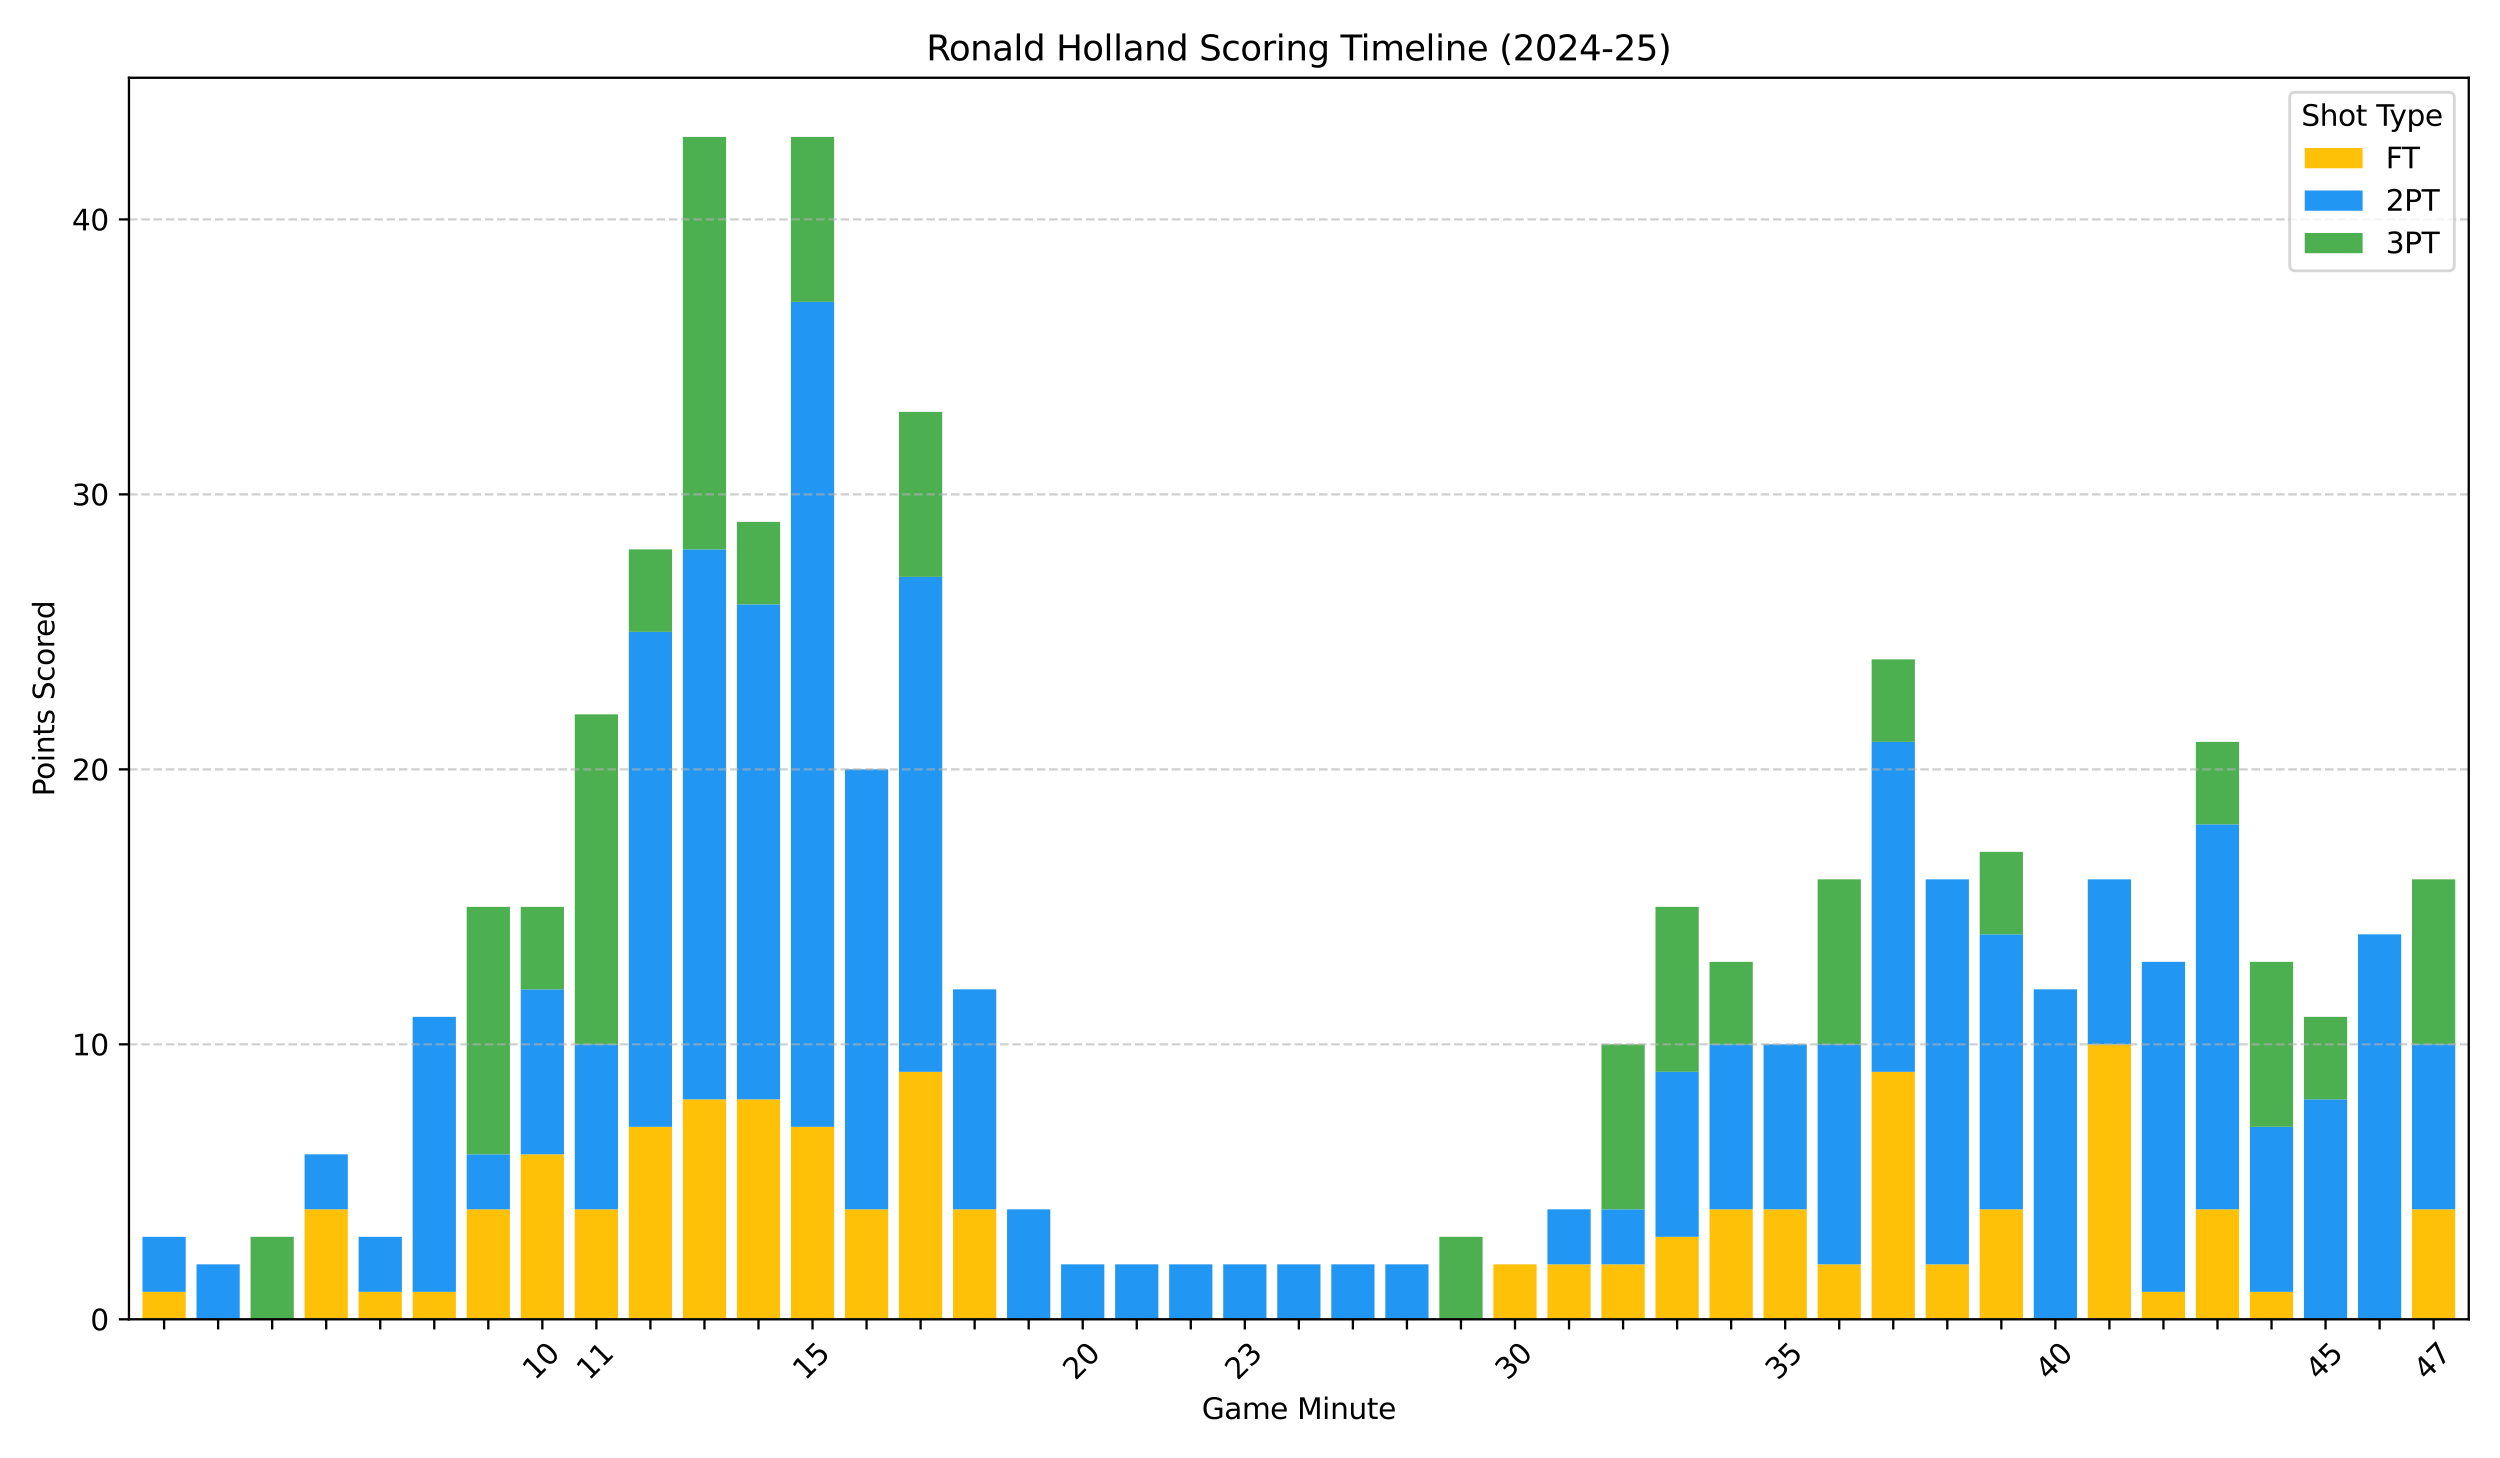 <?xml version="1.0" encoding="utf-8" standalone="no"?>
<!DOCTYPE svg PUBLIC "-//W3C//DTD SVG 1.1//EN"
  "http://www.w3.org/Graphics/SVG/1.1/DTD/svg11.dtd">
<svg xmlns:xlink="http://www.w3.org/1999/xlink" width="864pt" height="504pt" viewBox="0 0 864 504" xmlns="http://www.w3.org/2000/svg" version="1.1">
 <defs>
  <style type="text/css">*{stroke-linejoin: round; stroke-linecap: butt}</style>
 </defs>
 <g id="figure_1">
  <g id="patch_1">
   <path d="M 0 504 
L 864 504 
L 864 0 
L 0 0 
z
" style="fill: #ffffff"/>
  </g>
  <g id="axes_1">
   <g id="patch_2">
    <path d="M 44.57 455.956 
L 853.2 455.956 
L 853.2 26.88 
L 44.57 26.88 
z
" style="fill: #ffffff"/>
   </g>
   <g id="patch_3">
    <path d="M 49.239 455.956 
L 64.179 455.956 
L 64.179 446.452 
L 49.239 446.452 
z
" clip-path="url(#p93d7288761)" style="fill: #ffc107"/>
   </g>
   <g id="patch_4">
    <path d="M 67.914 455.956 
L 82.854 455.956 
L 82.854 455.956 
L 67.914 455.956 
z
" clip-path="url(#p93d7288761)" style="fill: #ffc107"/>
   </g>
   <g id="patch_5">
    <path d="M 86.589 455.956 
L 101.529 455.956 
L 101.529 455.956 
L 86.589 455.956 
z
" clip-path="url(#p93d7288761)" style="fill: #ffc107"/>
   </g>
   <g id="patch_6">
    <path d="M 105.264 455.956 
L 120.204 455.956 
L 120.204 417.942 
L 105.264 417.942 
z
" clip-path="url(#p93d7288761)" style="fill: #ffc107"/>
   </g>
   <g id="patch_7">
    <path d="M 123.939 455.956 
L 138.879 455.956 
L 138.879 446.452 
L 123.939 446.452 
z
" clip-path="url(#p93d7288761)" style="fill: #ffc107"/>
   </g>
   <g id="patch_8">
    <path d="M 142.614 455.956 
L 157.554 455.956 
L 157.554 446.452 
L 142.614 446.452 
z
" clip-path="url(#p93d7288761)" style="fill: #ffc107"/>
   </g>
   <g id="patch_9">
    <path d="M 161.289 455.956 
L 176.229 455.956 
L 176.229 417.942 
L 161.289 417.942 
z
" clip-path="url(#p93d7288761)" style="fill: #ffc107"/>
   </g>
   <g id="patch_10">
    <path d="M 179.964 455.956 
L 194.904 455.956 
L 194.904 398.936 
L 179.964 398.936 
z
" clip-path="url(#p93d7288761)" style="fill: #ffc107"/>
   </g>
   <g id="patch_11">
    <path d="M 198.639 455.956 
L 213.579 455.956 
L 213.579 417.942 
L 198.639 417.942 
z
" clip-path="url(#p93d7288761)" style="fill: #ffc107"/>
   </g>
   <g id="patch_12">
    <path d="M 217.314 455.956 
L 232.254 455.956 
L 232.254 389.432 
L 217.314 389.432 
z
" clip-path="url(#p93d7288761)" style="fill: #ffc107"/>
   </g>
   <g id="patch_13">
    <path d="M 235.989 455.956 
L 250.929 455.956 
L 250.929 379.929 
L 235.989 379.929 
z
" clip-path="url(#p93d7288761)" style="fill: #ffc107"/>
   </g>
   <g id="patch_14">
    <path d="M 254.664 455.956 
L 269.604 455.956 
L 269.604 379.929 
L 254.664 379.929 
z
" clip-path="url(#p93d7288761)" style="fill: #ffc107"/>
   </g>
   <g id="patch_15">
    <path d="M 273.339 455.956 
L 288.28 455.956 
L 288.28 389.432 
L 273.339 389.432 
z
" clip-path="url(#p93d7288761)" style="fill: #ffc107"/>
   </g>
   <g id="patch_16">
    <path d="M 292.015 455.956 
L 306.955 455.956 
L 306.955 417.942 
L 292.015 417.942 
z
" clip-path="url(#p93d7288761)" style="fill: #ffc107"/>
   </g>
   <g id="patch_17">
    <path d="M 310.69 455.956 
L 325.63 455.956 
L 325.63 370.426 
L 310.69 370.426 
z
" clip-path="url(#p93d7288761)" style="fill: #ffc107"/>
   </g>
   <g id="patch_18">
    <path d="M 329.365 455.956 
L 344.305 455.956 
L 344.305 417.942 
L 329.365 417.942 
z
" clip-path="url(#p93d7288761)" style="fill: #ffc107"/>
   </g>
   <g id="patch_19">
    <path d="M 348.04 455.956 
L 362.98 455.956 
L 362.98 455.956 
L 348.04 455.956 
z
" clip-path="url(#p93d7288761)" style="fill: #ffc107"/>
   </g>
   <g id="patch_20">
    <path d="M 366.715 455.956 
L 381.655 455.956 
L 381.655 455.956 
L 366.715 455.956 
z
" clip-path="url(#p93d7288761)" style="fill: #ffc107"/>
   </g>
   <g id="patch_21">
    <path d="M 385.39 455.956 
L 400.33 455.956 
L 400.33 455.956 
L 385.39 455.956 
z
" clip-path="url(#p93d7288761)" style="fill: #ffc107"/>
   </g>
   <g id="patch_22">
    <path d="M 404.065 455.956 
L 419.005 455.956 
L 419.005 455.956 
L 404.065 455.956 
z
" clip-path="url(#p93d7288761)" style="fill: #ffc107"/>
   </g>
   <g id="patch_23">
    <path d="M 422.74 455.956 
L 437.68 455.956 
L 437.68 455.956 
L 422.74 455.956 
z
" clip-path="url(#p93d7288761)" style="fill: #ffc107"/>
   </g>
   <g id="patch_24">
    <path d="M 441.415 455.956 
L 456.355 455.956 
L 456.355 455.956 
L 441.415 455.956 
z
" clip-path="url(#p93d7288761)" style="fill: #ffc107"/>
   </g>
   <g id="patch_25">
    <path d="M 460.09 455.956 
L 475.03 455.956 
L 475.03 455.956 
L 460.09 455.956 
z
" clip-path="url(#p93d7288761)" style="fill: #ffc107"/>
   </g>
   <g id="patch_26">
    <path d="M 478.765 455.956 
L 493.705 455.956 
L 493.705 455.956 
L 478.765 455.956 
z
" clip-path="url(#p93d7288761)" style="fill: #ffc107"/>
   </g>
   <g id="patch_27">
    <path d="M 497.44 455.956 
L 512.38 455.956 
L 512.38 455.956 
L 497.44 455.956 
z
" clip-path="url(#p93d7288761)" style="fill: #ffc107"/>
   </g>
   <g id="patch_28">
    <path d="M 516.115 455.956 
L 531.055 455.956 
L 531.055 436.949 
L 516.115 436.949 
z
" clip-path="url(#p93d7288761)" style="fill: #ffc107"/>
   </g>
   <g id="patch_29">
    <path d="M 534.79 455.956 
L 549.73 455.956 
L 549.73 436.949 
L 534.79 436.949 
z
" clip-path="url(#p93d7288761)" style="fill: #ffc107"/>
   </g>
   <g id="patch_30">
    <path d="M 553.465 455.956 
L 568.405 455.956 
L 568.405 436.949 
L 553.465 436.949 
z
" clip-path="url(#p93d7288761)" style="fill: #ffc107"/>
   </g>
   <g id="patch_31">
    <path d="M 572.14 455.956 
L 587.08 455.956 
L 587.08 427.446 
L 572.14 427.446 
z
" clip-path="url(#p93d7288761)" style="fill: #ffc107"/>
   </g>
   <g id="patch_32">
    <path d="M 590.815 455.956 
L 605.755 455.956 
L 605.755 417.942 
L 590.815 417.942 
z
" clip-path="url(#p93d7288761)" style="fill: #ffc107"/>
   </g>
   <g id="patch_33">
    <path d="M 609.49 455.956 
L 624.431 455.956 
L 624.431 417.942 
L 609.49 417.942 
z
" clip-path="url(#p93d7288761)" style="fill: #ffc107"/>
   </g>
   <g id="patch_34">
    <path d="M 628.166 455.956 
L 643.106 455.956 
L 643.106 436.949 
L 628.166 436.949 
z
" clip-path="url(#p93d7288761)" style="fill: #ffc107"/>
   </g>
   <g id="patch_35">
    <path d="M 646.841 455.956 
L 661.781 455.956 
L 661.781 370.426 
L 646.841 370.426 
z
" clip-path="url(#p93d7288761)" style="fill: #ffc107"/>
   </g>
   <g id="patch_36">
    <path d="M 665.516 455.956 
L 680.456 455.956 
L 680.456 436.949 
L 665.516 436.949 
z
" clip-path="url(#p93d7288761)" style="fill: #ffc107"/>
   </g>
   <g id="patch_37">
    <path d="M 684.191 455.956 
L 699.131 455.956 
L 699.131 417.942 
L 684.191 417.942 
z
" clip-path="url(#p93d7288761)" style="fill: #ffc107"/>
   </g>
   <g id="patch_38">
    <path d="M 702.866 455.956 
L 717.806 455.956 
L 717.806 455.956 
L 702.866 455.956 
z
" clip-path="url(#p93d7288761)" style="fill: #ffc107"/>
   </g>
   <g id="patch_39">
    <path d="M 721.541 455.956 
L 736.481 455.956 
L 736.481 360.922 
L 721.541 360.922 
z
" clip-path="url(#p93d7288761)" style="fill: #ffc107"/>
   </g>
   <g id="patch_40">
    <path d="M 740.216 455.956 
L 755.156 455.956 
L 755.156 446.452 
L 740.216 446.452 
z
" clip-path="url(#p93d7288761)" style="fill: #ffc107"/>
   </g>
   <g id="patch_41">
    <path d="M 758.891 455.956 
L 773.831 455.956 
L 773.831 417.942 
L 758.891 417.942 
z
" clip-path="url(#p93d7288761)" style="fill: #ffc107"/>
   </g>
   <g id="patch_42">
    <path d="M 777.566 455.956 
L 792.506 455.956 
L 792.506 446.452 
L 777.566 446.452 
z
" clip-path="url(#p93d7288761)" style="fill: #ffc107"/>
   </g>
   <g id="patch_43">
    <path d="M 796.241 455.956 
L 811.181 455.956 
L 811.181 455.956 
L 796.241 455.956 
z
" clip-path="url(#p93d7288761)" style="fill: #ffc107"/>
   </g>
   <g id="patch_44">
    <path d="M 814.916 455.956 
L 829.856 455.956 
L 829.856 455.956 
L 814.916 455.956 
z
" clip-path="url(#p93d7288761)" style="fill: #ffc107"/>
   </g>
   <g id="patch_45">
    <path d="M 833.591 455.956 
L 848.531 455.956 
L 848.531 417.942 
L 833.591 417.942 
z
" clip-path="url(#p93d7288761)" style="fill: #ffc107"/>
   </g>
   <g id="patch_46">
    <path d="M 49.239 446.452 
L 64.179 446.452 
L 64.179 427.446 
L 49.239 427.446 
z
" clip-path="url(#p93d7288761)" style="fill: #2196f3"/>
   </g>
   <g id="patch_47">
    <path d="M 67.914 455.956 
L 82.854 455.956 
L 82.854 436.949 
L 67.914 436.949 
z
" clip-path="url(#p93d7288761)" style="fill: #2196f3"/>
   </g>
   <g id="patch_48">
    <path d="M 86.589 455.956 
L 101.529 455.956 
L 101.529 455.956 
L 86.589 455.956 
z
" clip-path="url(#p93d7288761)" style="fill: #2196f3"/>
   </g>
   <g id="patch_49">
    <path d="M 105.264 417.942 
L 120.204 417.942 
L 120.204 398.936 
L 105.264 398.936 
z
" clip-path="url(#p93d7288761)" style="fill: #2196f3"/>
   </g>
   <g id="patch_50">
    <path d="M 123.939 446.452 
L 138.879 446.452 
L 138.879 427.446 
L 123.939 427.446 
z
" clip-path="url(#p93d7288761)" style="fill: #2196f3"/>
   </g>
   <g id="patch_51">
    <path d="M 142.614 446.452 
L 157.554 446.452 
L 157.554 351.419 
L 142.614 351.419 
z
" clip-path="url(#p93d7288761)" style="fill: #2196f3"/>
   </g>
   <g id="patch_52">
    <path d="M 161.289 417.942 
L 176.229 417.942 
L 176.229 398.936 
L 161.289 398.936 
z
" clip-path="url(#p93d7288761)" style="fill: #2196f3"/>
   </g>
   <g id="patch_53">
    <path d="M 179.964 398.936 
L 194.904 398.936 
L 194.904 341.916 
L 179.964 341.916 
z
" clip-path="url(#p93d7288761)" style="fill: #2196f3"/>
   </g>
   <g id="patch_54">
    <path d="M 198.639 417.942 
L 213.579 417.942 
L 213.579 360.922 
L 198.639 360.922 
z
" clip-path="url(#p93d7288761)" style="fill: #2196f3"/>
   </g>
   <g id="patch_55">
    <path d="M 217.314 389.432 
L 232.254 389.432 
L 232.254 218.372 
L 217.314 218.372 
z
" clip-path="url(#p93d7288761)" style="fill: #2196f3"/>
   </g>
   <g id="patch_56">
    <path d="M 235.989 379.929 
L 250.929 379.929 
L 250.929 189.862 
L 235.989 189.862 
z
" clip-path="url(#p93d7288761)" style="fill: #2196f3"/>
   </g>
   <g id="patch_57">
    <path d="M 254.664 379.929 
L 269.604 379.929 
L 269.604 208.869 
L 254.664 208.869 
z
" clip-path="url(#p93d7288761)" style="fill: #2196f3"/>
   </g>
   <g id="patch_58">
    <path d="M 273.339 389.432 
L 288.28 389.432 
L 288.28 104.332 
L 273.339 104.332 
z
" clip-path="url(#p93d7288761)" style="fill: #2196f3"/>
   </g>
   <g id="patch_59">
    <path d="M 292.015 417.942 
L 306.955 417.942 
L 306.955 265.889 
L 292.015 265.889 
z
" clip-path="url(#p93d7288761)" style="fill: #2196f3"/>
   </g>
   <g id="patch_60">
    <path d="M 310.69 370.426 
L 325.63 370.426 
L 325.63 199.366 
L 310.69 199.366 
z
" clip-path="url(#p93d7288761)" style="fill: #2196f3"/>
   </g>
   <g id="patch_61">
    <path d="M 329.365 417.942 
L 344.305 417.942 
L 344.305 341.916 
L 329.365 341.916 
z
" clip-path="url(#p93d7288761)" style="fill: #2196f3"/>
   </g>
   <g id="patch_62">
    <path d="M 348.04 455.956 
L 362.98 455.956 
L 362.98 417.942 
L 348.04 417.942 
z
" clip-path="url(#p93d7288761)" style="fill: #2196f3"/>
   </g>
   <g id="patch_63">
    <path d="M 366.715 455.956 
L 381.655 455.956 
L 381.655 436.949 
L 366.715 436.949 
z
" clip-path="url(#p93d7288761)" style="fill: #2196f3"/>
   </g>
   <g id="patch_64">
    <path d="M 385.39 455.956 
L 400.33 455.956 
L 400.33 436.949 
L 385.39 436.949 
z
" clip-path="url(#p93d7288761)" style="fill: #2196f3"/>
   </g>
   <g id="patch_65">
    <path d="M 404.065 455.956 
L 419.005 455.956 
L 419.005 436.949 
L 404.065 436.949 
z
" clip-path="url(#p93d7288761)" style="fill: #2196f3"/>
   </g>
   <g id="patch_66">
    <path d="M 422.74 455.956 
L 437.68 455.956 
L 437.68 436.949 
L 422.74 436.949 
z
" clip-path="url(#p93d7288761)" style="fill: #2196f3"/>
   </g>
   <g id="patch_67">
    <path d="M 441.415 455.956 
L 456.355 455.956 
L 456.355 436.949 
L 441.415 436.949 
z
" clip-path="url(#p93d7288761)" style="fill: #2196f3"/>
   </g>
   <g id="patch_68">
    <path d="M 460.09 455.956 
L 475.03 455.956 
L 475.03 436.949 
L 460.09 436.949 
z
" clip-path="url(#p93d7288761)" style="fill: #2196f3"/>
   </g>
   <g id="patch_69">
    <path d="M 478.765 455.956 
L 493.705 455.956 
L 493.705 436.949 
L 478.765 436.949 
z
" clip-path="url(#p93d7288761)" style="fill: #2196f3"/>
   </g>
   <g id="patch_70">
    <path d="M 497.44 455.956 
L 512.38 455.956 
L 512.38 455.956 
L 497.44 455.956 
z
" clip-path="url(#p93d7288761)" style="fill: #2196f3"/>
   </g>
   <g id="patch_71">
    <path d="M 516.115 455.956 
L 531.055 455.956 
L 531.055 455.956 
L 516.115 455.956 
z
" clip-path="url(#p93d7288761)" style="fill: #2196f3"/>
   </g>
   <g id="patch_72">
    <path d="M 534.79 436.949 
L 549.73 436.949 
L 549.73 417.942 
L 534.79 417.942 
z
" clip-path="url(#p93d7288761)" style="fill: #2196f3"/>
   </g>
   <g id="patch_73">
    <path d="M 553.465 436.949 
L 568.405 436.949 
L 568.405 417.942 
L 553.465 417.942 
z
" clip-path="url(#p93d7288761)" style="fill: #2196f3"/>
   </g>
   <g id="patch_74">
    <path d="M 572.14 427.446 
L 587.08 427.446 
L 587.08 370.426 
L 572.14 370.426 
z
" clip-path="url(#p93d7288761)" style="fill: #2196f3"/>
   </g>
   <g id="patch_75">
    <path d="M 590.815 417.942 
L 605.755 417.942 
L 605.755 360.922 
L 590.815 360.922 
z
" clip-path="url(#p93d7288761)" style="fill: #2196f3"/>
   </g>
   <g id="patch_76">
    <path d="M 609.49 417.942 
L 624.431 417.942 
L 624.431 360.922 
L 609.49 360.922 
z
" clip-path="url(#p93d7288761)" style="fill: #2196f3"/>
   </g>
   <g id="patch_77">
    <path d="M 628.166 436.949 
L 643.106 436.949 
L 643.106 360.922 
L 628.166 360.922 
z
" clip-path="url(#p93d7288761)" style="fill: #2196f3"/>
   </g>
   <g id="patch_78">
    <path d="M 646.841 370.426 
L 661.781 370.426 
L 661.781 256.386 
L 646.841 256.386 
z
" clip-path="url(#p93d7288761)" style="fill: #2196f3"/>
   </g>
   <g id="patch_79">
    <path d="M 665.516 436.949 
L 680.456 436.949 
L 680.456 303.902 
L 665.516 303.902 
z
" clip-path="url(#p93d7288761)" style="fill: #2196f3"/>
   </g>
   <g id="patch_80">
    <path d="M 684.191 417.942 
L 699.131 417.942 
L 699.131 322.909 
L 684.191 322.909 
z
" clip-path="url(#p93d7288761)" style="fill: #2196f3"/>
   </g>
   <g id="patch_81">
    <path d="M 702.866 455.956 
L 717.806 455.956 
L 717.806 341.916 
L 702.866 341.916 
z
" clip-path="url(#p93d7288761)" style="fill: #2196f3"/>
   </g>
   <g id="patch_82">
    <path d="M 721.541 360.922 
L 736.481 360.922 
L 736.481 303.902 
L 721.541 303.902 
z
" clip-path="url(#p93d7288761)" style="fill: #2196f3"/>
   </g>
   <g id="patch_83">
    <path d="M 740.216 446.452 
L 755.156 446.452 
L 755.156 332.412 
L 740.216 332.412 
z
" clip-path="url(#p93d7288761)" style="fill: #2196f3"/>
   </g>
   <g id="patch_84">
    <path d="M 758.891 417.942 
L 773.831 417.942 
L 773.831 284.896 
L 758.891 284.896 
z
" clip-path="url(#p93d7288761)" style="fill: #2196f3"/>
   </g>
   <g id="patch_85">
    <path d="M 777.566 446.452 
L 792.506 446.452 
L 792.506 389.432 
L 777.566 389.432 
z
" clip-path="url(#p93d7288761)" style="fill: #2196f3"/>
   </g>
   <g id="patch_86">
    <path d="M 796.241 455.956 
L 811.181 455.956 
L 811.181 379.929 
L 796.241 379.929 
z
" clip-path="url(#p93d7288761)" style="fill: #2196f3"/>
   </g>
   <g id="patch_87">
    <path d="M 814.916 455.956 
L 829.856 455.956 
L 829.856 322.909 
L 814.916 322.909 
z
" clip-path="url(#p93d7288761)" style="fill: #2196f3"/>
   </g>
   <g id="patch_88">
    <path d="M 833.591 417.942 
L 848.531 417.942 
L 848.531 360.922 
L 833.591 360.922 
z
" clip-path="url(#p93d7288761)" style="fill: #2196f3"/>
   </g>
   <g id="patch_89">
    <path d="M 49.239 455.956 
L 64.179 455.956 
L 64.179 455.956 
L 49.239 455.956 
z
" clip-path="url(#p93d7288761)" style="fill: #4caf50"/>
   </g>
   <g id="patch_90">
    <path d="M 67.914 455.956 
L 82.854 455.956 
L 82.854 455.956 
L 67.914 455.956 
z
" clip-path="url(#p93d7288761)" style="fill: #4caf50"/>
   </g>
   <g id="patch_91">
    <path d="M 86.589 455.956 
L 101.529 455.956 
L 101.529 427.446 
L 86.589 427.446 
z
" clip-path="url(#p93d7288761)" style="fill: #4caf50"/>
   </g>
   <g id="patch_92">
    <path d="M 105.264 455.956 
L 120.204 455.956 
L 120.204 455.956 
L 105.264 455.956 
z
" clip-path="url(#p93d7288761)" style="fill: #4caf50"/>
   </g>
   <g id="patch_93">
    <path d="M 123.939 455.956 
L 138.879 455.956 
L 138.879 455.956 
L 123.939 455.956 
z
" clip-path="url(#p93d7288761)" style="fill: #4caf50"/>
   </g>
   <g id="patch_94">
    <path d="M 142.614 455.956 
L 157.554 455.956 
L 157.554 455.956 
L 142.614 455.956 
z
" clip-path="url(#p93d7288761)" style="fill: #4caf50"/>
   </g>
   <g id="patch_95">
    <path d="M 161.289 398.936 
L 176.229 398.936 
L 176.229 313.406 
L 161.289 313.406 
z
" clip-path="url(#p93d7288761)" style="fill: #4caf50"/>
   </g>
   <g id="patch_96">
    <path d="M 179.964 341.916 
L 194.904 341.916 
L 194.904 313.406 
L 179.964 313.406 
z
" clip-path="url(#p93d7288761)" style="fill: #4caf50"/>
   </g>
   <g id="patch_97">
    <path d="M 198.639 360.922 
L 213.579 360.922 
L 213.579 246.882 
L 198.639 246.882 
z
" clip-path="url(#p93d7288761)" style="fill: #4caf50"/>
   </g>
   <g id="patch_98">
    <path d="M 217.314 218.372 
L 232.254 218.372 
L 232.254 189.862 
L 217.314 189.862 
z
" clip-path="url(#p93d7288761)" style="fill: #4caf50"/>
   </g>
   <g id="patch_99">
    <path d="M 235.989 189.862 
L 250.929 189.862 
L 250.929 47.312 
L 235.989 47.312 
z
" clip-path="url(#p93d7288761)" style="fill: #4caf50"/>
   </g>
   <g id="patch_100">
    <path d="M 254.664 208.869 
L 269.604 208.869 
L 269.604 180.359 
L 254.664 180.359 
z
" clip-path="url(#p93d7288761)" style="fill: #4caf50"/>
   </g>
   <g id="patch_101">
    <path d="M 273.339 104.332 
L 288.28 104.332 
L 288.28 47.312 
L 273.339 47.312 
z
" clip-path="url(#p93d7288761)" style="fill: #4caf50"/>
   </g>
   <g id="patch_102">
    <path d="M 292.015 455.956 
L 306.955 455.956 
L 306.955 455.956 
L 292.015 455.956 
z
" clip-path="url(#p93d7288761)" style="fill: #4caf50"/>
   </g>
   <g id="patch_103">
    <path d="M 310.69 199.366 
L 325.63 199.366 
L 325.63 142.346 
L 310.69 142.346 
z
" clip-path="url(#p93d7288761)" style="fill: #4caf50"/>
   </g>
   <g id="patch_104">
    <path d="M 329.365 455.956 
L 344.305 455.956 
L 344.305 455.956 
L 329.365 455.956 
z
" clip-path="url(#p93d7288761)" style="fill: #4caf50"/>
   </g>
   <g id="patch_105">
    <path d="M 348.04 455.956 
L 362.98 455.956 
L 362.98 455.956 
L 348.04 455.956 
z
" clip-path="url(#p93d7288761)" style="fill: #4caf50"/>
   </g>
   <g id="patch_106">
    <path d="M 366.715 455.956 
L 381.655 455.956 
L 381.655 455.956 
L 366.715 455.956 
z
" clip-path="url(#p93d7288761)" style="fill: #4caf50"/>
   </g>
   <g id="patch_107">
    <path d="M 385.39 455.956 
L 400.33 455.956 
L 400.33 455.956 
L 385.39 455.956 
z
" clip-path="url(#p93d7288761)" style="fill: #4caf50"/>
   </g>
   <g id="patch_108">
    <path d="M 404.065 455.956 
L 419.005 455.956 
L 419.005 455.956 
L 404.065 455.956 
z
" clip-path="url(#p93d7288761)" style="fill: #4caf50"/>
   </g>
   <g id="patch_109">
    <path d="M 422.74 455.956 
L 437.68 455.956 
L 437.68 455.956 
L 422.74 455.956 
z
" clip-path="url(#p93d7288761)" style="fill: #4caf50"/>
   </g>
   <g id="patch_110">
    <path d="M 441.415 455.956 
L 456.355 455.956 
L 456.355 455.956 
L 441.415 455.956 
z
" clip-path="url(#p93d7288761)" style="fill: #4caf50"/>
   </g>
   <g id="patch_111">
    <path d="M 460.09 455.956 
L 475.03 455.956 
L 475.03 455.956 
L 460.09 455.956 
z
" clip-path="url(#p93d7288761)" style="fill: #4caf50"/>
   </g>
   <g id="patch_112">
    <path d="M 478.765 455.956 
L 493.705 455.956 
L 493.705 455.956 
L 478.765 455.956 
z
" clip-path="url(#p93d7288761)" style="fill: #4caf50"/>
   </g>
   <g id="patch_113">
    <path d="M 497.44 455.956 
L 512.38 455.956 
L 512.38 427.446 
L 497.44 427.446 
z
" clip-path="url(#p93d7288761)" style="fill: #4caf50"/>
   </g>
   <g id="patch_114">
    <path d="M 516.115 455.956 
L 531.055 455.956 
L 531.055 455.956 
L 516.115 455.956 
z
" clip-path="url(#p93d7288761)" style="fill: #4caf50"/>
   </g>
   <g id="patch_115">
    <path d="M 534.79 455.956 
L 549.73 455.956 
L 549.73 455.956 
L 534.79 455.956 
z
" clip-path="url(#p93d7288761)" style="fill: #4caf50"/>
   </g>
   <g id="patch_116">
    <path d="M 553.465 417.942 
L 568.405 417.942 
L 568.405 360.922 
L 553.465 360.922 
z
" clip-path="url(#p93d7288761)" style="fill: #4caf50"/>
   </g>
   <g id="patch_117">
    <path d="M 572.14 370.426 
L 587.08 370.426 
L 587.08 313.406 
L 572.14 313.406 
z
" clip-path="url(#p93d7288761)" style="fill: #4caf50"/>
   </g>
   <g id="patch_118">
    <path d="M 590.815 360.922 
L 605.755 360.922 
L 605.755 332.412 
L 590.815 332.412 
z
" clip-path="url(#p93d7288761)" style="fill: #4caf50"/>
   </g>
   <g id="patch_119">
    <path d="M 609.49 455.956 
L 624.431 455.956 
L 624.431 455.956 
L 609.49 455.956 
z
" clip-path="url(#p93d7288761)" style="fill: #4caf50"/>
   </g>
   <g id="patch_120">
    <path d="M 628.166 360.922 
L 643.106 360.922 
L 643.106 303.902 
L 628.166 303.902 
z
" clip-path="url(#p93d7288761)" style="fill: #4caf50"/>
   </g>
   <g id="patch_121">
    <path d="M 646.841 256.386 
L 661.781 256.386 
L 661.781 227.876 
L 646.841 227.876 
z
" clip-path="url(#p93d7288761)" style="fill: #4caf50"/>
   </g>
   <g id="patch_122">
    <path d="M 665.516 455.956 
L 680.456 455.956 
L 680.456 455.956 
L 665.516 455.956 
z
" clip-path="url(#p93d7288761)" style="fill: #4caf50"/>
   </g>
   <g id="patch_123">
    <path d="M 684.191 322.909 
L 699.131 322.909 
L 699.131 294.399 
L 684.191 294.399 
z
" clip-path="url(#p93d7288761)" style="fill: #4caf50"/>
   </g>
   <g id="patch_124">
    <path d="M 702.866 455.956 
L 717.806 455.956 
L 717.806 455.956 
L 702.866 455.956 
z
" clip-path="url(#p93d7288761)" style="fill: #4caf50"/>
   </g>
   <g id="patch_125">
    <path d="M 721.541 455.956 
L 736.481 455.956 
L 736.481 455.956 
L 721.541 455.956 
z
" clip-path="url(#p93d7288761)" style="fill: #4caf50"/>
   </g>
   <g id="patch_126">
    <path d="M 740.216 455.956 
L 755.156 455.956 
L 755.156 455.956 
L 740.216 455.956 
z
" clip-path="url(#p93d7288761)" style="fill: #4caf50"/>
   </g>
   <g id="patch_127">
    <path d="M 758.891 284.896 
L 773.831 284.896 
L 773.831 256.386 
L 758.891 256.386 
z
" clip-path="url(#p93d7288761)" style="fill: #4caf50"/>
   </g>
   <g id="patch_128">
    <path d="M 777.566 389.432 
L 792.506 389.432 
L 792.506 332.412 
L 777.566 332.412 
z
" clip-path="url(#p93d7288761)" style="fill: #4caf50"/>
   </g>
   <g id="patch_129">
    <path d="M 796.241 379.929 
L 811.181 379.929 
L 811.181 351.419 
L 796.241 351.419 
z
" clip-path="url(#p93d7288761)" style="fill: #4caf50"/>
   </g>
   <g id="patch_130">
    <path d="M 814.916 455.956 
L 829.856 455.956 
L 829.856 455.956 
L 814.916 455.956 
z
" clip-path="url(#p93d7288761)" style="fill: #4caf50"/>
   </g>
   <g id="patch_131">
    <path d="M 833.591 360.922 
L 848.531 360.922 
L 848.531 303.902 
L 833.591 303.902 
z
" clip-path="url(#p93d7288761)" style="fill: #4caf50"/>
   </g>
   <g id="matplotlib.axis_1">
    <g id="xtick_1">
     <g id="line2d_1">
      <defs>
       <path id="ma3805fcf80" d="M 0 0 
L 0 3.5 
" style="stroke: #000000; stroke-width: 0.8"/>
      </defs>
      <g>
       <use xlink:href="#ma3805fcf80" x="56.709" y="455.956" style="stroke: #000000; stroke-width: 0.8"/>
      </g>
     </g>
    </g>
    <g id="xtick_2">
     <g id="line2d_2">
      <g>
       <use xlink:href="#ma3805fcf80" x="75.384" y="455.956" style="stroke: #000000; stroke-width: 0.8"/>
      </g>
     </g>
    </g>
    <g id="xtick_3">
     <g id="line2d_3">
      <g>
       <use xlink:href="#ma3805fcf80" x="94.059" y="455.956" style="stroke: #000000; stroke-width: 0.8"/>
      </g>
     </g>
    </g>
    <g id="xtick_4">
     <g id="line2d_4">
      <g>
       <use xlink:href="#ma3805fcf80" x="112.734" y="455.956" style="stroke: #000000; stroke-width: 0.8"/>
      </g>
     </g>
    </g>
    <g id="xtick_5">
     <g id="line2d_5">
      <g>
       <use xlink:href="#ma3805fcf80" x="131.409" y="455.956" style="stroke: #000000; stroke-width: 0.8"/>
      </g>
     </g>
    </g>
    <g id="xtick_6">
     <g id="line2d_6">
      <g>
       <use xlink:href="#ma3805fcf80" x="150.084" y="455.956" style="stroke: #000000; stroke-width: 0.8"/>
      </g>
     </g>
    </g>
    <g id="xtick_7">
     <g id="line2d_7">
      <g>
       <use xlink:href="#ma3805fcf80" x="168.759" y="455.956" style="stroke: #000000; stroke-width: 0.8"/>
      </g>
     </g>
    </g>
    <g id="xtick_8">
     <g id="line2d_8">
      <g>
       <use xlink:href="#ma3805fcf80" x="187.434" y="455.956" style="stroke: #000000; stroke-width: 0.8"/>
      </g>
     </g>
     <g id="text_1">
      <!-- 10 -->
      <g transform="translate(184.886 477.326) rotate(-45) scale(0.1 -0.1)">
       <defs>
        <path id="DejaVuSans-31" d="M 794 531 
L 1825 531 
L 1825 4091 
L 703 3866 
L 703 4441 
L 1819 4666 
L 2450 4666 
L 2450 531 
L 3481 531 
L 3481 0 
L 794 0 
L 794 531 
z
" transform="scale(0.016)"/>
        <path id="DejaVuSans-30" d="M 2034 4250 
Q 1547 4250 1301 3770 
Q 1056 3291 1056 2328 
Q 1056 1369 1301 889 
Q 1547 409 2034 409 
Q 2525 409 2770 889 
Q 3016 1369 3016 2328 
Q 3016 3291 2770 3770 
Q 2525 4250 2034 4250 
z
M 2034 4750 
Q 2819 4750 3233 4129 
Q 3647 3509 3647 2328 
Q 3647 1150 3233 529 
Q 2819 -91 2034 -91 
Q 1250 -91 836 529 
Q 422 1150 422 2328 
Q 422 3509 836 4129 
Q 1250 4750 2034 4750 
z
" transform="scale(0.016)"/>
       </defs>
       <use xlink:href="#DejaVuSans-31"/>
       <use xlink:href="#DejaVuSans-30" transform="translate(63.623 0)"/>
      </g>
     </g>
    </g>
    <g id="xtick_9">
     <g id="line2d_9">
      <g>
       <use xlink:href="#ma3805fcf80" x="206.109" y="455.956" style="stroke: #000000; stroke-width: 0.8"/>
      </g>
     </g>
     <g id="text_2">
      <!-- 11 -->
      <g transform="translate(203.561 477.326) rotate(-45) scale(0.1 -0.1)">
       <use xlink:href="#DejaVuSans-31"/>
       <use xlink:href="#DejaVuSans-31" transform="translate(63.623 0)"/>
      </g>
     </g>
    </g>
    <g id="xtick_10">
     <g id="line2d_10">
      <g>
       <use xlink:href="#ma3805fcf80" x="224.784" y="455.956" style="stroke: #000000; stroke-width: 0.8"/>
      </g>
     </g>
    </g>
    <g id="xtick_11">
     <g id="line2d_11">
      <g>
       <use xlink:href="#ma3805fcf80" x="243.459" y="455.956" style="stroke: #000000; stroke-width: 0.8"/>
      </g>
     </g>
    </g>
    <g id="xtick_12">
     <g id="line2d_12">
      <g>
       <use xlink:href="#ma3805fcf80" x="262.134" y="455.956" style="stroke: #000000; stroke-width: 0.8"/>
      </g>
     </g>
    </g>
    <g id="xtick_13">
     <g id="line2d_13">
      <g>
       <use xlink:href="#ma3805fcf80" x="280.809" y="455.956" style="stroke: #000000; stroke-width: 0.8"/>
      </g>
     </g>
     <g id="text_3">
      <!-- 15 -->
      <g transform="translate(278.262 477.326) rotate(-45) scale(0.1 -0.1)">
       <defs>
        <path id="DejaVuSans-35" d="M 691 4666 
L 3169 4666 
L 3169 4134 
L 1269 4134 
L 1269 2991 
Q 1406 3038 1543 3061 
Q 1681 3084 1819 3084 
Q 2600 3084 3056 2656 
Q 3513 2228 3513 1497 
Q 3513 744 3044 326 
Q 2575 -91 1722 -91 
Q 1428 -91 1123 -41 
Q 819 9 494 109 
L 494 744 
Q 775 591 1075 516 
Q 1375 441 1709 441 
Q 2250 441 2565 725 
Q 2881 1009 2881 1497 
Q 2881 1984 2565 2268 
Q 2250 2553 1709 2553 
Q 1456 2553 1204 2497 
Q 953 2441 691 2322 
L 691 4666 
z
" transform="scale(0.016)"/>
       </defs>
       <use xlink:href="#DejaVuSans-31"/>
       <use xlink:href="#DejaVuSans-35" transform="translate(63.623 0)"/>
      </g>
     </g>
    </g>
    <g id="xtick_14">
     <g id="line2d_14">
      <g>
       <use xlink:href="#ma3805fcf80" x="299.485" y="455.956" style="stroke: #000000; stroke-width: 0.8"/>
      </g>
     </g>
    </g>
    <g id="xtick_15">
     <g id="line2d_15">
      <g>
       <use xlink:href="#ma3805fcf80" x="318.16" y="455.956" style="stroke: #000000; stroke-width: 0.8"/>
      </g>
     </g>
    </g>
    <g id="xtick_16">
     <g id="line2d_16">
      <g>
       <use xlink:href="#ma3805fcf80" x="336.835" y="455.956" style="stroke: #000000; stroke-width: 0.8"/>
      </g>
     </g>
    </g>
    <g id="xtick_17">
     <g id="line2d_17">
      <g>
       <use xlink:href="#ma3805fcf80" x="355.51" y="455.956" style="stroke: #000000; stroke-width: 0.8"/>
      </g>
     </g>
    </g>
    <g id="xtick_18">
     <g id="line2d_18">
      <g>
       <use xlink:href="#ma3805fcf80" x="374.185" y="455.956" style="stroke: #000000; stroke-width: 0.8"/>
      </g>
     </g>
     <g id="text_4">
      <!-- 20 -->
      <g transform="translate(371.637 477.326) rotate(-45) scale(0.1 -0.1)">
       <defs>
        <path id="DejaVuSans-32" d="M 1228 531 
L 3431 531 
L 3431 0 
L 469 0 
L 469 531 
Q 828 903 1448 1529 
Q 2069 2156 2228 2338 
Q 2531 2678 2651 2914 
Q 2772 3150 2772 3378 
Q 2772 3750 2511 3984 
Q 2250 4219 1831 4219 
Q 1534 4219 1204 4116 
Q 875 4013 500 3803 
L 500 4441 
Q 881 4594 1212 4672 
Q 1544 4750 1819 4750 
Q 2544 4750 2975 4387 
Q 3406 4025 3406 3419 
Q 3406 3131 3298 2873 
Q 3191 2616 2906 2266 
Q 2828 2175 2409 1742 
Q 1991 1309 1228 531 
z
" transform="scale(0.016)"/>
       </defs>
       <use xlink:href="#DejaVuSans-32"/>
       <use xlink:href="#DejaVuSans-30" transform="translate(63.623 0)"/>
      </g>
     </g>
    </g>
    <g id="xtick_19">
     <g id="line2d_19">
      <g>
       <use xlink:href="#ma3805fcf80" x="392.86" y="455.956" style="stroke: #000000; stroke-width: 0.8"/>
      </g>
     </g>
    </g>
    <g id="xtick_20">
     <g id="line2d_20">
      <g>
       <use xlink:href="#ma3805fcf80" x="411.535" y="455.956" style="stroke: #000000; stroke-width: 0.8"/>
      </g>
     </g>
    </g>
    <g id="xtick_21">
     <g id="line2d_21">
      <g>
       <use xlink:href="#ma3805fcf80" x="430.21" y="455.956" style="stroke: #000000; stroke-width: 0.8"/>
      </g>
     </g>
     <g id="text_5">
      <!-- 23 -->
      <g transform="translate(427.662 477.326) rotate(-45) scale(0.1 -0.1)">
       <defs>
        <path id="DejaVuSans-33" d="M 2597 2516 
Q 3050 2419 3304 2112 
Q 3559 1806 3559 1356 
Q 3559 666 3084 287 
Q 2609 -91 1734 -91 
Q 1441 -91 1130 -33 
Q 819 25 488 141 
L 488 750 
Q 750 597 1062 519 
Q 1375 441 1716 441 
Q 2309 441 2620 675 
Q 2931 909 2931 1356 
Q 2931 1769 2642 2001 
Q 2353 2234 1838 2234 
L 1294 2234 
L 1294 2753 
L 1863 2753 
Q 2328 2753 2575 2939 
Q 2822 3125 2822 3475 
Q 2822 3834 2567 4026 
Q 2313 4219 1838 4219 
Q 1578 4219 1281 4162 
Q 984 4106 628 3988 
L 628 4550 
Q 988 4650 1302 4700 
Q 1616 4750 1894 4750 
Q 2613 4750 3031 4423 
Q 3450 4097 3450 3541 
Q 3450 3153 3228 2886 
Q 3006 2619 2597 2516 
z
" transform="scale(0.016)"/>
       </defs>
       <use xlink:href="#DejaVuSans-32"/>
       <use xlink:href="#DejaVuSans-33" transform="translate(63.623 0)"/>
      </g>
     </g>
    </g>
    <g id="xtick_22">
     <g id="line2d_22">
      <g>
       <use xlink:href="#ma3805fcf80" x="448.885" y="455.956" style="stroke: #000000; stroke-width: 0.8"/>
      </g>
     </g>
    </g>
    <g id="xtick_23">
     <g id="line2d_23">
      <g>
       <use xlink:href="#ma3805fcf80" x="467.56" y="455.956" style="stroke: #000000; stroke-width: 0.8"/>
      </g>
     </g>
    </g>
    <g id="xtick_24">
     <g id="line2d_24">
      <g>
       <use xlink:href="#ma3805fcf80" x="486.235" y="455.956" style="stroke: #000000; stroke-width: 0.8"/>
      </g>
     </g>
    </g>
    <g id="xtick_25">
     <g id="line2d_25">
      <g>
       <use xlink:href="#ma3805fcf80" x="504.91" y="455.956" style="stroke: #000000; stroke-width: 0.8"/>
      </g>
     </g>
    </g>
    <g id="xtick_26">
     <g id="line2d_26">
      <g>
       <use xlink:href="#ma3805fcf80" x="523.585" y="455.956" style="stroke: #000000; stroke-width: 0.8"/>
      </g>
     </g>
     <g id="text_6">
      <!-- 30 -->
      <g transform="translate(521.037 477.326) rotate(-45) scale(0.1 -0.1)">
       <use xlink:href="#DejaVuSans-33"/>
       <use xlink:href="#DejaVuSans-30" transform="translate(63.623 0)"/>
      </g>
     </g>
    </g>
    <g id="xtick_27">
     <g id="line2d_27">
      <g>
       <use xlink:href="#ma3805fcf80" x="542.26" y="455.956" style="stroke: #000000; stroke-width: 0.8"/>
      </g>
     </g>
    </g>
    <g id="xtick_28">
     <g id="line2d_28">
      <g>
       <use xlink:href="#ma3805fcf80" x="560.935" y="455.956" style="stroke: #000000; stroke-width: 0.8"/>
      </g>
     </g>
    </g>
    <g id="xtick_29">
     <g id="line2d_29">
      <g>
       <use xlink:href="#ma3805fcf80" x="579.61" y="455.956" style="stroke: #000000; stroke-width: 0.8"/>
      </g>
     </g>
    </g>
    <g id="xtick_30">
     <g id="line2d_30">
      <g>
       <use xlink:href="#ma3805fcf80" x="598.285" y="455.956" style="stroke: #000000; stroke-width: 0.8"/>
      </g>
     </g>
    </g>
    <g id="xtick_31">
     <g id="line2d_31">
      <g>
       <use xlink:href="#ma3805fcf80" x="616.961" y="455.956" style="stroke: #000000; stroke-width: 0.8"/>
      </g>
     </g>
     <g id="text_7">
      <!-- 35 -->
      <g transform="translate(614.413 477.326) rotate(-45) scale(0.1 -0.1)">
       <use xlink:href="#DejaVuSans-33"/>
       <use xlink:href="#DejaVuSans-35" transform="translate(63.623 0)"/>
      </g>
     </g>
    </g>
    <g id="xtick_32">
     <g id="line2d_32">
      <g>
       <use xlink:href="#ma3805fcf80" x="635.636" y="455.956" style="stroke: #000000; stroke-width: 0.8"/>
      </g>
     </g>
    </g>
    <g id="xtick_33">
     <g id="line2d_33">
      <g>
       <use xlink:href="#ma3805fcf80" x="654.311" y="455.956" style="stroke: #000000; stroke-width: 0.8"/>
      </g>
     </g>
    </g>
    <g id="xtick_34">
     <g id="line2d_34">
      <g>
       <use xlink:href="#ma3805fcf80" x="672.986" y="455.956" style="stroke: #000000; stroke-width: 0.8"/>
      </g>
     </g>
    </g>
    <g id="xtick_35">
     <g id="line2d_35">
      <g>
       <use xlink:href="#ma3805fcf80" x="691.661" y="455.956" style="stroke: #000000; stroke-width: 0.8"/>
      </g>
     </g>
    </g>
    <g id="xtick_36">
     <g id="line2d_36">
      <g>
       <use xlink:href="#ma3805fcf80" x="710.336" y="455.956" style="stroke: #000000; stroke-width: 0.8"/>
      </g>
     </g>
     <g id="text_8">
      <!-- 40 -->
      <g transform="translate(707.788 477.326) rotate(-45) scale(0.1 -0.1)">
       <defs>
        <path id="DejaVuSans-34" d="M 2419 4116 
L 825 1625 
L 2419 1625 
L 2419 4116 
z
M 2253 4666 
L 3047 4666 
L 3047 1625 
L 3713 1625 
L 3713 1100 
L 3047 1100 
L 3047 0 
L 2419 0 
L 2419 1100 
L 313 1100 
L 313 1709 
L 2253 4666 
z
" transform="scale(0.016)"/>
       </defs>
       <use xlink:href="#DejaVuSans-34"/>
       <use xlink:href="#DejaVuSans-30" transform="translate(63.623 0)"/>
      </g>
     </g>
    </g>
    <g id="xtick_37">
     <g id="line2d_37">
      <g>
       <use xlink:href="#ma3805fcf80" x="729.011" y="455.956" style="stroke: #000000; stroke-width: 0.8"/>
      </g>
     </g>
    </g>
    <g id="xtick_38">
     <g id="line2d_38">
      <g>
       <use xlink:href="#ma3805fcf80" x="747.686" y="455.956" style="stroke: #000000; stroke-width: 0.8"/>
      </g>
     </g>
    </g>
    <g id="xtick_39">
     <g id="line2d_39">
      <g>
       <use xlink:href="#ma3805fcf80" x="766.361" y="455.956" style="stroke: #000000; stroke-width: 0.8"/>
      </g>
     </g>
    </g>
    <g id="xtick_40">
     <g id="line2d_40">
      <g>
       <use xlink:href="#ma3805fcf80" x="785.036" y="455.956" style="stroke: #000000; stroke-width: 0.8"/>
      </g>
     </g>
    </g>
    <g id="xtick_41">
     <g id="line2d_41">
      <g>
       <use xlink:href="#ma3805fcf80" x="803.711" y="455.956" style="stroke: #000000; stroke-width: 0.8"/>
      </g>
     </g>
     <g id="text_9">
      <!-- 45 -->
      <g transform="translate(801.163 477.326) rotate(-45) scale(0.1 -0.1)">
       <use xlink:href="#DejaVuSans-34"/>
       <use xlink:href="#DejaVuSans-35" transform="translate(63.623 0)"/>
      </g>
     </g>
    </g>
    <g id="xtick_42">
     <g id="line2d_42">
      <g>
       <use xlink:href="#ma3805fcf80" x="822.386" y="455.956" style="stroke: #000000; stroke-width: 0.8"/>
      </g>
     </g>
    </g>
    <g id="xtick_43">
     <g id="line2d_43">
      <g>
       <use xlink:href="#ma3805fcf80" x="841.061" y="455.956" style="stroke: #000000; stroke-width: 0.8"/>
      </g>
     </g>
     <g id="text_10">
      <!-- 47 -->
      <g transform="translate(838.513 477.326) rotate(-45) scale(0.1 -0.1)">
       <defs>
        <path id="DejaVuSans-37" d="M 525 4666 
L 3525 4666 
L 3525 4397 
L 1831 0 
L 1172 0 
L 2766 4134 
L 525 4134 
L 525 4666 
z
" transform="scale(0.016)"/>
       </defs>
       <use xlink:href="#DejaVuSans-34"/>
       <use xlink:href="#DejaVuSans-37" transform="translate(63.623 0)"/>
      </g>
     </g>
    </g>
    <g id="text_11">
     <!-- Game Minute -->
     <g transform="translate(415.333 490.395) scale(0.1 -0.1)">
      <defs>
       <path id="DejaVuSans-47" d="M 3809 666 
L 3809 1919 
L 2778 1919 
L 2778 2438 
L 4434 2438 
L 4434 434 
Q 4069 175 3628 42 
Q 3188 -91 2688 -91 
Q 1594 -91 976 548 
Q 359 1188 359 2328 
Q 359 3472 976 4111 
Q 1594 4750 2688 4750 
Q 3144 4750 3555 4637 
Q 3966 4525 4313 4306 
L 4313 3634 
Q 3963 3931 3569 4081 
Q 3175 4231 2741 4231 
Q 1884 4231 1454 3753 
Q 1025 3275 1025 2328 
Q 1025 1384 1454 906 
Q 1884 428 2741 428 
Q 3075 428 3337 486 
Q 3600 544 3809 666 
z
" transform="scale(0.016)"/>
       <path id="DejaVuSans-61" d="M 2194 1759 
Q 1497 1759 1228 1600 
Q 959 1441 959 1056 
Q 959 750 1161 570 
Q 1363 391 1709 391 
Q 2188 391 2477 730 
Q 2766 1069 2766 1631 
L 2766 1759 
L 2194 1759 
z
M 3341 1997 
L 3341 0 
L 2766 0 
L 2766 531 
Q 2569 213 2275 61 
Q 1981 -91 1556 -91 
Q 1019 -91 701 211 
Q 384 513 384 1019 
Q 384 1609 779 1909 
Q 1175 2209 1959 2209 
L 2766 2209 
L 2766 2266 
Q 2766 2663 2505 2880 
Q 2244 3097 1772 3097 
Q 1472 3097 1187 3025 
Q 903 2953 641 2809 
L 641 3341 
Q 956 3463 1253 3523 
Q 1550 3584 1831 3584 
Q 2591 3584 2966 3190 
Q 3341 2797 3341 1997 
z
" transform="scale(0.016)"/>
       <path id="DejaVuSans-6d" d="M 3328 2828 
Q 3544 3216 3844 3400 
Q 4144 3584 4550 3584 
Q 5097 3584 5394 3201 
Q 5691 2819 5691 2113 
L 5691 0 
L 5113 0 
L 5113 2094 
Q 5113 2597 4934 2840 
Q 4756 3084 4391 3084 
Q 3944 3084 3684 2787 
Q 3425 2491 3425 1978 
L 3425 0 
L 2847 0 
L 2847 2094 
Q 2847 2600 2669 2842 
Q 2491 3084 2119 3084 
Q 1678 3084 1418 2786 
Q 1159 2488 1159 1978 
L 1159 0 
L 581 0 
L 581 3500 
L 1159 3500 
L 1159 2956 
Q 1356 3278 1631 3431 
Q 1906 3584 2284 3584 
Q 2666 3584 2933 3390 
Q 3200 3197 3328 2828 
z
" transform="scale(0.016)"/>
       <path id="DejaVuSans-65" d="M 3597 1894 
L 3597 1613 
L 953 1613 
Q 991 1019 1311 708 
Q 1631 397 2203 397 
Q 2534 397 2845 478 
Q 3156 559 3463 722 
L 3463 178 
Q 3153 47 2828 -22 
Q 2503 -91 2169 -91 
Q 1331 -91 842 396 
Q 353 884 353 1716 
Q 353 2575 817 3079 
Q 1281 3584 2069 3584 
Q 2775 3584 3186 3129 
Q 3597 2675 3597 1894 
z
M 3022 2063 
Q 3016 2534 2758 2815 
Q 2500 3097 2075 3097 
Q 1594 3097 1305 2825 
Q 1016 2553 972 2059 
L 3022 2063 
z
" transform="scale(0.016)"/>
       <path id="DejaVuSans-20" transform="scale(0.016)"/>
       <path id="DejaVuSans-4d" d="M 628 4666 
L 1569 4666 
L 2759 1491 
L 3956 4666 
L 4897 4666 
L 4897 0 
L 4281 0 
L 4281 4097 
L 3078 897 
L 2444 897 
L 1241 4097 
L 1241 0 
L 628 0 
L 628 4666 
z
" transform="scale(0.016)"/>
       <path id="DejaVuSans-69" d="M 603 3500 
L 1178 3500 
L 1178 0 
L 603 0 
L 603 3500 
z
M 603 4863 
L 1178 4863 
L 1178 4134 
L 603 4134 
L 603 4863 
z
" transform="scale(0.016)"/>
       <path id="DejaVuSans-6e" d="M 3513 2113 
L 3513 0 
L 2938 0 
L 2938 2094 
Q 2938 2591 2744 2837 
Q 2550 3084 2163 3084 
Q 1697 3084 1428 2787 
Q 1159 2491 1159 1978 
L 1159 0 
L 581 0 
L 581 3500 
L 1159 3500 
L 1159 2956 
Q 1366 3272 1645 3428 
Q 1925 3584 2291 3584 
Q 2894 3584 3203 3211 
Q 3513 2838 3513 2113 
z
" transform="scale(0.016)"/>
       <path id="DejaVuSans-75" d="M 544 1381 
L 544 3500 
L 1119 3500 
L 1119 1403 
Q 1119 906 1312 657 
Q 1506 409 1894 409 
Q 2359 409 2629 706 
Q 2900 1003 2900 1516 
L 2900 3500 
L 3475 3500 
L 3475 0 
L 2900 0 
L 2900 538 
Q 2691 219 2414 64 
Q 2138 -91 1772 -91 
Q 1169 -91 856 284 
Q 544 659 544 1381 
z
M 1991 3584 
L 1991 3584 
z
" transform="scale(0.016)"/>
       <path id="DejaVuSans-74" d="M 1172 4494 
L 1172 3500 
L 2356 3500 
L 2356 3053 
L 1172 3053 
L 1172 1153 
Q 1172 725 1289 603 
Q 1406 481 1766 481 
L 2356 481 
L 2356 0 
L 1766 0 
Q 1100 0 847 248 
Q 594 497 594 1153 
L 594 3053 
L 172 3053 
L 172 3500 
L 594 3500 
L 594 4494 
L 1172 4494 
z
" transform="scale(0.016)"/>
      </defs>
      <use xlink:href="#DejaVuSans-47"/>
      <use xlink:href="#DejaVuSans-61" transform="translate(77.49 0)"/>
      <use xlink:href="#DejaVuSans-6d" transform="translate(138.77 0)"/>
      <use xlink:href="#DejaVuSans-65" transform="translate(236.182 0)"/>
      <use xlink:href="#DejaVuSans-20" transform="translate(297.705 0)"/>
      <use xlink:href="#DejaVuSans-4d" transform="translate(329.492 0)"/>
      <use xlink:href="#DejaVuSans-69" transform="translate(415.771 0)"/>
      <use xlink:href="#DejaVuSans-6e" transform="translate(443.555 0)"/>
      <use xlink:href="#DejaVuSans-75" transform="translate(506.934 0)"/>
      <use xlink:href="#DejaVuSans-74" transform="translate(570.312 0)"/>
      <use xlink:href="#DejaVuSans-65" transform="translate(609.521 0)"/>
     </g>
    </g>
   </g>
   <g id="matplotlib.axis_2">
    <g id="ytick_1">
     <g id="line2d_44">
      <path d="M 44.57 455.956 
L 853.2 455.956 
" clip-path="url(#p93d7288761)" style="fill: none; stroke-dasharray: 2.96,1.28; stroke-dashoffset: 0; stroke: #b0b0b0; stroke-opacity: 0.6; stroke-width: 0.8"/>
     </g>
     <g id="line2d_45">
      <defs>
       <path id="m9fc76da106" d="M 0 0 
L -3.5 0 
" style="stroke: #000000; stroke-width: 0.8"/>
      </defs>
      <g>
       <use xlink:href="#m9fc76da106" x="44.57" y="455.956" style="stroke: #000000; stroke-width: 0.8"/>
      </g>
     </g>
     <g id="text_12">
      <!-- 0 -->
      <g transform="translate(31.207 459.755) scale(0.1 -0.1)">
       <use xlink:href="#DejaVuSans-30"/>
      </g>
     </g>
    </g>
    <g id="ytick_2">
     <g id="line2d_46">
      <path d="M 44.57 360.922 
L 853.2 360.922 
" clip-path="url(#p93d7288761)" style="fill: none; stroke-dasharray: 2.96,1.28; stroke-dashoffset: 0; stroke: #b0b0b0; stroke-opacity: 0.6; stroke-width: 0.8"/>
     </g>
     <g id="line2d_47">
      <g>
       <use xlink:href="#m9fc76da106" x="44.57" y="360.922" style="stroke: #000000; stroke-width: 0.8"/>
      </g>
     </g>
     <g id="text_13">
      <!-- 10 -->
      <g transform="translate(24.845 364.721) scale(0.1 -0.1)">
       <use xlink:href="#DejaVuSans-31"/>
       <use xlink:href="#DejaVuSans-30" transform="translate(63.623 0)"/>
      </g>
     </g>
    </g>
    <g id="ytick_3">
     <g id="line2d_48">
      <path d="M 44.57 265.889 
L 853.2 265.889 
" clip-path="url(#p93d7288761)" style="fill: none; stroke-dasharray: 2.96,1.28; stroke-dashoffset: 0; stroke: #b0b0b0; stroke-opacity: 0.6; stroke-width: 0.8"/>
     </g>
     <g id="line2d_49">
      <g>
       <use xlink:href="#m9fc76da106" x="44.57" y="265.889" style="stroke: #000000; stroke-width: 0.8"/>
      </g>
     </g>
     <g id="text_14">
      <!-- 20 -->
      <g transform="translate(24.845 269.688) scale(0.1 -0.1)">
       <use xlink:href="#DejaVuSans-32"/>
       <use xlink:href="#DejaVuSans-30" transform="translate(63.623 0)"/>
      </g>
     </g>
    </g>
    <g id="ytick_4">
     <g id="line2d_50">
      <path d="M 44.57 170.856 
L 853.2 170.856 
" clip-path="url(#p93d7288761)" style="fill: none; stroke-dasharray: 2.96,1.28; stroke-dashoffset: 0; stroke: #b0b0b0; stroke-opacity: 0.6; stroke-width: 0.8"/>
     </g>
     <g id="line2d_51">
      <g>
       <use xlink:href="#m9fc76da106" x="44.57" y="170.856" style="stroke: #000000; stroke-width: 0.8"/>
      </g>
     </g>
     <g id="text_15">
      <!-- 30 -->
      <g transform="translate(24.845 174.655) scale(0.1 -0.1)">
       <use xlink:href="#DejaVuSans-33"/>
       <use xlink:href="#DejaVuSans-30" transform="translate(63.623 0)"/>
      </g>
     </g>
    </g>
    <g id="ytick_5">
     <g id="line2d_52">
      <path d="M 44.57 75.822 
L 853.2 75.822 
" clip-path="url(#p93d7288761)" style="fill: none; stroke-dasharray: 2.96,1.28; stroke-dashoffset: 0; stroke: #b0b0b0; stroke-opacity: 0.6; stroke-width: 0.8"/>
     </g>
     <g id="line2d_53">
      <g>
       <use xlink:href="#m9fc76da106" x="44.57" y="75.822" style="stroke: #000000; stroke-width: 0.8"/>
      </g>
     </g>
     <g id="text_16">
      <!-- 40 -->
      <g transform="translate(24.845 79.621) scale(0.1 -0.1)">
       <use xlink:href="#DejaVuSans-34"/>
       <use xlink:href="#DejaVuSans-30" transform="translate(63.623 0)"/>
      </g>
     </g>
    </g>
    <g id="text_17">
     <!-- Points Scored -->
     <g transform="translate(18.765 275.199) rotate(-90) scale(0.1 -0.1)">
      <defs>
       <path id="DejaVuSans-50" d="M 1259 4147 
L 1259 2394 
L 2053 2394 
Q 2494 2394 2734 2622 
Q 2975 2850 2975 3272 
Q 2975 3691 2734 3919 
Q 2494 4147 2053 4147 
L 1259 4147 
z
M 628 4666 
L 2053 4666 
Q 2838 4666 3239 4311 
Q 3641 3956 3641 3272 
Q 3641 2581 3239 2228 
Q 2838 1875 2053 1875 
L 1259 1875 
L 1259 0 
L 628 0 
L 628 4666 
z
" transform="scale(0.016)"/>
       <path id="DejaVuSans-6f" d="M 1959 3097 
Q 1497 3097 1228 2736 
Q 959 2375 959 1747 
Q 959 1119 1226 758 
Q 1494 397 1959 397 
Q 2419 397 2687 759 
Q 2956 1122 2956 1747 
Q 2956 2369 2687 2733 
Q 2419 3097 1959 3097 
z
M 1959 3584 
Q 2709 3584 3137 3096 
Q 3566 2609 3566 1747 
Q 3566 888 3137 398 
Q 2709 -91 1959 -91 
Q 1206 -91 779 398 
Q 353 888 353 1747 
Q 353 2609 779 3096 
Q 1206 3584 1959 3584 
z
" transform="scale(0.016)"/>
       <path id="DejaVuSans-73" d="M 2834 3397 
L 2834 2853 
Q 2591 2978 2328 3040 
Q 2066 3103 1784 3103 
Q 1356 3103 1142 2972 
Q 928 2841 928 2578 
Q 928 2378 1081 2264 
Q 1234 2150 1697 2047 
L 1894 2003 
Q 2506 1872 2764 1633 
Q 3022 1394 3022 966 
Q 3022 478 2636 193 
Q 2250 -91 1575 -91 
Q 1294 -91 989 -36 
Q 684 19 347 128 
L 347 722 
Q 666 556 975 473 
Q 1284 391 1588 391 
Q 1994 391 2212 530 
Q 2431 669 2431 922 
Q 2431 1156 2273 1281 
Q 2116 1406 1581 1522 
L 1381 1569 
Q 847 1681 609 1914 
Q 372 2147 372 2553 
Q 372 3047 722 3315 
Q 1072 3584 1716 3584 
Q 2034 3584 2315 3537 
Q 2597 3491 2834 3397 
z
" transform="scale(0.016)"/>
       <path id="DejaVuSans-53" d="M 3425 4513 
L 3425 3897 
Q 3066 4069 2747 4153 
Q 2428 4238 2131 4238 
Q 1616 4238 1336 4038 
Q 1056 3838 1056 3469 
Q 1056 3159 1242 3001 
Q 1428 2844 1947 2747 
L 2328 2669 
Q 3034 2534 3370 2195 
Q 3706 1856 3706 1288 
Q 3706 609 3251 259 
Q 2797 -91 1919 -91 
Q 1588 -91 1214 -16 
Q 841 59 441 206 
L 441 856 
Q 825 641 1194 531 
Q 1563 422 1919 422 
Q 2459 422 2753 634 
Q 3047 847 3047 1241 
Q 3047 1584 2836 1778 
Q 2625 1972 2144 2069 
L 1759 2144 
Q 1053 2284 737 2584 
Q 422 2884 422 3419 
Q 422 4038 858 4394 
Q 1294 4750 2059 4750 
Q 2388 4750 2728 4690 
Q 3069 4631 3425 4513 
z
" transform="scale(0.016)"/>
       <path id="DejaVuSans-63" d="M 3122 3366 
L 3122 2828 
Q 2878 2963 2633 3030 
Q 2388 3097 2138 3097 
Q 1578 3097 1268 2742 
Q 959 2388 959 1747 
Q 959 1106 1268 751 
Q 1578 397 2138 397 
Q 2388 397 2633 464 
Q 2878 531 3122 666 
L 3122 134 
Q 2881 22 2623 -34 
Q 2366 -91 2075 -91 
Q 1284 -91 818 406 
Q 353 903 353 1747 
Q 353 2603 823 3093 
Q 1294 3584 2113 3584 
Q 2378 3584 2631 3529 
Q 2884 3475 3122 3366 
z
" transform="scale(0.016)"/>
       <path id="DejaVuSans-72" d="M 2631 2963 
Q 2534 3019 2420 3045 
Q 2306 3072 2169 3072 
Q 1681 3072 1420 2755 
Q 1159 2438 1159 1844 
L 1159 0 
L 581 0 
L 581 3500 
L 1159 3500 
L 1159 2956 
Q 1341 3275 1631 3429 
Q 1922 3584 2338 3584 
Q 2397 3584 2469 3576 
Q 2541 3569 2628 3553 
L 2631 2963 
z
" transform="scale(0.016)"/>
       <path id="DejaVuSans-64" d="M 2906 2969 
L 2906 4863 
L 3481 4863 
L 3481 0 
L 2906 0 
L 2906 525 
Q 2725 213 2448 61 
Q 2172 -91 1784 -91 
Q 1150 -91 751 415 
Q 353 922 353 1747 
Q 353 2572 751 3078 
Q 1150 3584 1784 3584 
Q 2172 3584 2448 3432 
Q 2725 3281 2906 2969 
z
M 947 1747 
Q 947 1113 1208 752 
Q 1469 391 1925 391 
Q 2381 391 2643 752 
Q 2906 1113 2906 1747 
Q 2906 2381 2643 2742 
Q 2381 3103 1925 3103 
Q 1469 3103 1208 2742 
Q 947 2381 947 1747 
z
" transform="scale(0.016)"/>
      </defs>
      <use xlink:href="#DejaVuSans-50"/>
      <use xlink:href="#DejaVuSans-6f" transform="translate(56.678 0)"/>
      <use xlink:href="#DejaVuSans-69" transform="translate(117.859 0)"/>
      <use xlink:href="#DejaVuSans-6e" transform="translate(145.643 0)"/>
      <use xlink:href="#DejaVuSans-74" transform="translate(209.021 0)"/>
      <use xlink:href="#DejaVuSans-73" transform="translate(248.23 0)"/>
      <use xlink:href="#DejaVuSans-20" transform="translate(300.33 0)"/>
      <use xlink:href="#DejaVuSans-53" transform="translate(332.117 0)"/>
      <use xlink:href="#DejaVuSans-63" transform="translate(395.594 0)"/>
      <use xlink:href="#DejaVuSans-6f" transform="translate(450.574 0)"/>
      <use xlink:href="#DejaVuSans-72" transform="translate(511.756 0)"/>
      <use xlink:href="#DejaVuSans-65" transform="translate(550.619 0)"/>
      <use xlink:href="#DejaVuSans-64" transform="translate(612.143 0)"/>
     </g>
    </g>
   </g>
   <g id="patch_132">
    <path d="M 44.57 455.956 
L 44.57 26.88 
" style="fill: none; stroke: #000000; stroke-width: 0.8; stroke-linejoin: miter; stroke-linecap: square"/>
   </g>
   <g id="patch_133">
    <path d="M 853.2 455.956 
L 853.2 26.88 
" style="fill: none; stroke: #000000; stroke-width: 0.8; stroke-linejoin: miter; stroke-linecap: square"/>
   </g>
   <g id="patch_134">
    <path d="M 44.57 455.956 
L 853.2 455.956 
" style="fill: none; stroke: #000000; stroke-width: 0.8; stroke-linejoin: miter; stroke-linecap: square"/>
   </g>
   <g id="patch_135">
    <path d="M 44.57 26.88 
L 853.2 26.88 
" style="fill: none; stroke: #000000; stroke-width: 0.8; stroke-linejoin: miter; stroke-linecap: square"/>
   </g>
   <g id="text_18">
    <!-- Ronald Holland Scoring Timeline (2024-25) -->
    <g transform="translate(320.142 20.88) scale(0.12 -0.12)">
     <defs>
      <path id="DejaVuSans-52" d="M 2841 2188 
Q 3044 2119 3236 1894 
Q 3428 1669 3622 1275 
L 4263 0 
L 3584 0 
L 2988 1197 
Q 2756 1666 2539 1819 
Q 2322 1972 1947 1972 
L 1259 1972 
L 1259 0 
L 628 0 
L 628 4666 
L 2053 4666 
Q 2853 4666 3247 4331 
Q 3641 3997 3641 3322 
Q 3641 2881 3436 2590 
Q 3231 2300 2841 2188 
z
M 1259 4147 
L 1259 2491 
L 2053 2491 
Q 2509 2491 2742 2702 
Q 2975 2913 2975 3322 
Q 2975 3731 2742 3939 
Q 2509 4147 2053 4147 
L 1259 4147 
z
" transform="scale(0.016)"/>
      <path id="DejaVuSans-6c" d="M 603 4863 
L 1178 4863 
L 1178 0 
L 603 0 
L 603 4863 
z
" transform="scale(0.016)"/>
      <path id="DejaVuSans-48" d="M 628 4666 
L 1259 4666 
L 1259 2753 
L 3553 2753 
L 3553 4666 
L 4184 4666 
L 4184 0 
L 3553 0 
L 3553 2222 
L 1259 2222 
L 1259 0 
L 628 0 
L 628 4666 
z
" transform="scale(0.016)"/>
      <path id="DejaVuSans-67" d="M 2906 1791 
Q 2906 2416 2648 2759 
Q 2391 3103 1925 3103 
Q 1463 3103 1205 2759 
Q 947 2416 947 1791 
Q 947 1169 1205 825 
Q 1463 481 1925 481 
Q 2391 481 2648 825 
Q 2906 1169 2906 1791 
z
M 3481 434 
Q 3481 -459 3084 -895 
Q 2688 -1331 1869 -1331 
Q 1566 -1331 1297 -1286 
Q 1028 -1241 775 -1147 
L 775 -588 
Q 1028 -725 1275 -790 
Q 1522 -856 1778 -856 
Q 2344 -856 2625 -561 
Q 2906 -266 2906 331 
L 2906 616 
Q 2728 306 2450 153 
Q 2172 0 1784 0 
Q 1141 0 747 490 
Q 353 981 353 1791 
Q 353 2603 747 3093 
Q 1141 3584 1784 3584 
Q 2172 3584 2450 3431 
Q 2728 3278 2906 2969 
L 2906 3500 
L 3481 3500 
L 3481 434 
z
" transform="scale(0.016)"/>
      <path id="DejaVuSans-54" d="M -19 4666 
L 3928 4666 
L 3928 4134 
L 2272 4134 
L 2272 0 
L 1638 0 
L 1638 4134 
L -19 4134 
L -19 4666 
z
" transform="scale(0.016)"/>
      <path id="DejaVuSans-28" d="M 1984 4856 
Q 1566 4138 1362 3434 
Q 1159 2731 1159 2009 
Q 1159 1288 1364 580 
Q 1569 -128 1984 -844 
L 1484 -844 
Q 1016 -109 783 600 
Q 550 1309 550 2009 
Q 550 2706 781 3412 
Q 1013 4119 1484 4856 
L 1984 4856 
z
" transform="scale(0.016)"/>
      <path id="DejaVuSans-2d" d="M 313 2009 
L 1997 2009 
L 1997 1497 
L 313 1497 
L 313 2009 
z
" transform="scale(0.016)"/>
      <path id="DejaVuSans-29" d="M 513 4856 
L 1013 4856 
Q 1481 4119 1714 3412 
Q 1947 2706 1947 2009 
Q 1947 1309 1714 600 
Q 1481 -109 1013 -844 
L 513 -844 
Q 928 -128 1133 580 
Q 1338 1288 1338 2009 
Q 1338 2731 1133 3434 
Q 928 4138 513 4856 
z
" transform="scale(0.016)"/>
     </defs>
     <use xlink:href="#DejaVuSans-52"/>
     <use xlink:href="#DejaVuSans-6f" transform="translate(64.982 0)"/>
     <use xlink:href="#DejaVuSans-6e" transform="translate(126.164 0)"/>
     <use xlink:href="#DejaVuSans-61" transform="translate(189.543 0)"/>
     <use xlink:href="#DejaVuSans-6c" transform="translate(250.822 0)"/>
     <use xlink:href="#DejaVuSans-64" transform="translate(278.605 0)"/>
     <use xlink:href="#DejaVuSans-20" transform="translate(342.082 0)"/>
     <use xlink:href="#DejaVuSans-48" transform="translate(373.869 0)"/>
     <use xlink:href="#DejaVuSans-6f" transform="translate(449.064 0)"/>
     <use xlink:href="#DejaVuSans-6c" transform="translate(510.246 0)"/>
     <use xlink:href="#DejaVuSans-6c" transform="translate(538.029 0)"/>
     <use xlink:href="#DejaVuSans-61" transform="translate(565.812 0)"/>
     <use xlink:href="#DejaVuSans-6e" transform="translate(627.092 0)"/>
     <use xlink:href="#DejaVuSans-64" transform="translate(690.471 0)"/>
     <use xlink:href="#DejaVuSans-20" transform="translate(753.947 0)"/>
     <use xlink:href="#DejaVuSans-53" transform="translate(785.734 0)"/>
     <use xlink:href="#DejaVuSans-63" transform="translate(849.211 0)"/>
     <use xlink:href="#DejaVuSans-6f" transform="translate(904.191 0)"/>
     <use xlink:href="#DejaVuSans-72" transform="translate(965.373 0)"/>
     <use xlink:href="#DejaVuSans-69" transform="translate(1006.486 0)"/>
     <use xlink:href="#DejaVuSans-6e" transform="translate(1034.27 0)"/>
     <use xlink:href="#DejaVuSans-67" transform="translate(1097.648 0)"/>
     <use xlink:href="#DejaVuSans-20" transform="translate(1161.125 0)"/>
     <use xlink:href="#DejaVuSans-54" transform="translate(1192.912 0)"/>
     <use xlink:href="#DejaVuSans-69" transform="translate(1250.871 0)"/>
     <use xlink:href="#DejaVuSans-6d" transform="translate(1278.654 0)"/>
     <use xlink:href="#DejaVuSans-65" transform="translate(1376.066 0)"/>
     <use xlink:href="#DejaVuSans-6c" transform="translate(1437.59 0)"/>
     <use xlink:href="#DejaVuSans-69" transform="translate(1465.373 0)"/>
     <use xlink:href="#DejaVuSans-6e" transform="translate(1493.156 0)"/>
     <use xlink:href="#DejaVuSans-65" transform="translate(1556.535 0)"/>
     <use xlink:href="#DejaVuSans-20" transform="translate(1618.059 0)"/>
     <use xlink:href="#DejaVuSans-28" transform="translate(1649.846 0)"/>
     <use xlink:href="#DejaVuSans-32" transform="translate(1688.859 0)"/>
     <use xlink:href="#DejaVuSans-30" transform="translate(1752.482 0)"/>
     <use xlink:href="#DejaVuSans-32" transform="translate(1816.105 0)"/>
     <use xlink:href="#DejaVuSans-34" transform="translate(1879.729 0)"/>
     <use xlink:href="#DejaVuSans-2d" transform="translate(1943.352 0)"/>
     <use xlink:href="#DejaVuSans-32" transform="translate(1979.436 0)"/>
     <use xlink:href="#DejaVuSans-35" transform="translate(2043.059 0)"/>
     <use xlink:href="#DejaVuSans-29" transform="translate(2106.682 0)"/>
    </g>
   </g>
   <g id="legend_1">
    <g id="patch_136">
     <path d="M 793.331 93.593 
L 846.2 93.593 
Q 848.2 93.593 848.2 91.593 
L 848.2 33.88 
Q 848.2 31.88 846.2 31.88 
L 793.331 31.88 
Q 791.331 31.88 791.331 33.88 
L 791.331 91.593 
Q 791.331 93.593 793.331 93.593 
z
" style="fill: #ffffff; opacity: 0.8; stroke: #cccccc; stroke-linejoin: miter"/>
    </g>
    <g id="text_19">
     <!-- Shot Type -->
     <g transform="translate(795.331 43.478) scale(0.1 -0.1)">
      <defs>
       <path id="DejaVuSans-68" d="M 3513 2113 
L 3513 0 
L 2938 0 
L 2938 2094 
Q 2938 2591 2744 2837 
Q 2550 3084 2163 3084 
Q 1697 3084 1428 2787 
Q 1159 2491 1159 1978 
L 1159 0 
L 581 0 
L 581 4863 
L 1159 4863 
L 1159 2956 
Q 1366 3272 1645 3428 
Q 1925 3584 2291 3584 
Q 2894 3584 3203 3211 
Q 3513 2838 3513 2113 
z
" transform="scale(0.016)"/>
       <path id="DejaVuSans-79" d="M 2059 -325 
Q 1816 -950 1584 -1140 
Q 1353 -1331 966 -1331 
L 506 -1331 
L 506 -850 
L 844 -850 
Q 1081 -850 1212 -737 
Q 1344 -625 1503 -206 
L 1606 56 
L 191 3500 
L 800 3500 
L 1894 763 
L 2988 3500 
L 3597 3500 
L 2059 -325 
z
" transform="scale(0.016)"/>
       <path id="DejaVuSans-70" d="M 1159 525 
L 1159 -1331 
L 581 -1331 
L 581 3500 
L 1159 3500 
L 1159 2969 
Q 1341 3281 1617 3432 
Q 1894 3584 2278 3584 
Q 2916 3584 3314 3078 
Q 3713 2572 3713 1747 
Q 3713 922 3314 415 
Q 2916 -91 2278 -91 
Q 1894 -91 1617 61 
Q 1341 213 1159 525 
z
M 3116 1747 
Q 3116 2381 2855 2742 
Q 2594 3103 2138 3103 
Q 1681 3103 1420 2742 
Q 1159 2381 1159 1747 
Q 1159 1113 1420 752 
Q 1681 391 2138 391 
Q 2594 391 2855 752 
Q 3116 1113 3116 1747 
z
" transform="scale(0.016)"/>
      </defs>
      <use xlink:href="#DejaVuSans-53"/>
      <use xlink:href="#DejaVuSans-68" transform="translate(63.477 0)"/>
      <use xlink:href="#DejaVuSans-6f" transform="translate(126.855 0)"/>
      <use xlink:href="#DejaVuSans-74" transform="translate(188.037 0)"/>
      <use xlink:href="#DejaVuSans-20" transform="translate(227.246 0)"/>
      <use xlink:href="#DejaVuSans-54" transform="translate(259.033 0)"/>
      <use xlink:href="#DejaVuSans-79" transform="translate(304.492 0)"/>
      <use xlink:href="#DejaVuSans-70" transform="translate(363.672 0)"/>
      <use xlink:href="#DejaVuSans-65" transform="translate(427.148 0)"/>
     </g>
    </g>
    <g id="patch_137">
     <path d="M 796.516 58.157 
L 816.516 58.157 
L 816.516 51.157 
L 796.516 51.157 
z
" style="fill: #ffc107"/>
    </g>
    <g id="text_20">
     <!-- FT -->
     <g transform="translate(824.516 58.157) scale(0.1 -0.1)">
      <defs>
       <path id="DejaVuSans-46" d="M 628 4666 
L 3309 4666 
L 3309 4134 
L 1259 4134 
L 1259 2759 
L 3109 2759 
L 3109 2228 
L 1259 2228 
L 1259 0 
L 628 0 
L 628 4666 
z
" transform="scale(0.016)"/>
      </defs>
      <use xlink:href="#DejaVuSans-46"/>
      <use xlink:href="#DejaVuSans-54" transform="translate(55.77 0)"/>
     </g>
    </g>
    <g id="patch_138">
     <path d="M 796.516 72.835 
L 816.516 72.835 
L 816.516 65.835 
L 796.516 65.835 
z
" style="fill: #2196f3"/>
    </g>
    <g id="text_21">
     <!-- 2PT -->
     <g transform="translate(824.516 72.835) scale(0.1 -0.1)">
      <use xlink:href="#DejaVuSans-32"/>
      <use xlink:href="#DejaVuSans-50" transform="translate(63.623 0)"/>
      <use xlink:href="#DejaVuSans-54" transform="translate(123.926 0)"/>
     </g>
    </g>
    <g id="patch_139">
     <path d="M 796.516 87.513 
L 816.516 87.513 
L 816.516 80.513 
L 796.516 80.513 
z
" style="fill: #4caf50"/>
    </g>
    <g id="text_22">
     <!-- 3PT -->
     <g transform="translate(824.516 87.513) scale(0.1 -0.1)">
      <use xlink:href="#DejaVuSans-33"/>
      <use xlink:href="#DejaVuSans-50" transform="translate(63.623 0)"/>
      <use xlink:href="#DejaVuSans-54" transform="translate(123.926 0)"/>
     </g>
    </g>
   </g>
  </g>
 </g>
 <defs>
  <clipPath id="p93d7288761">
   <rect x="44.57" y="26.88" width="808.63" height="429.076"/>
  </clipPath>
 </defs>
</svg>
